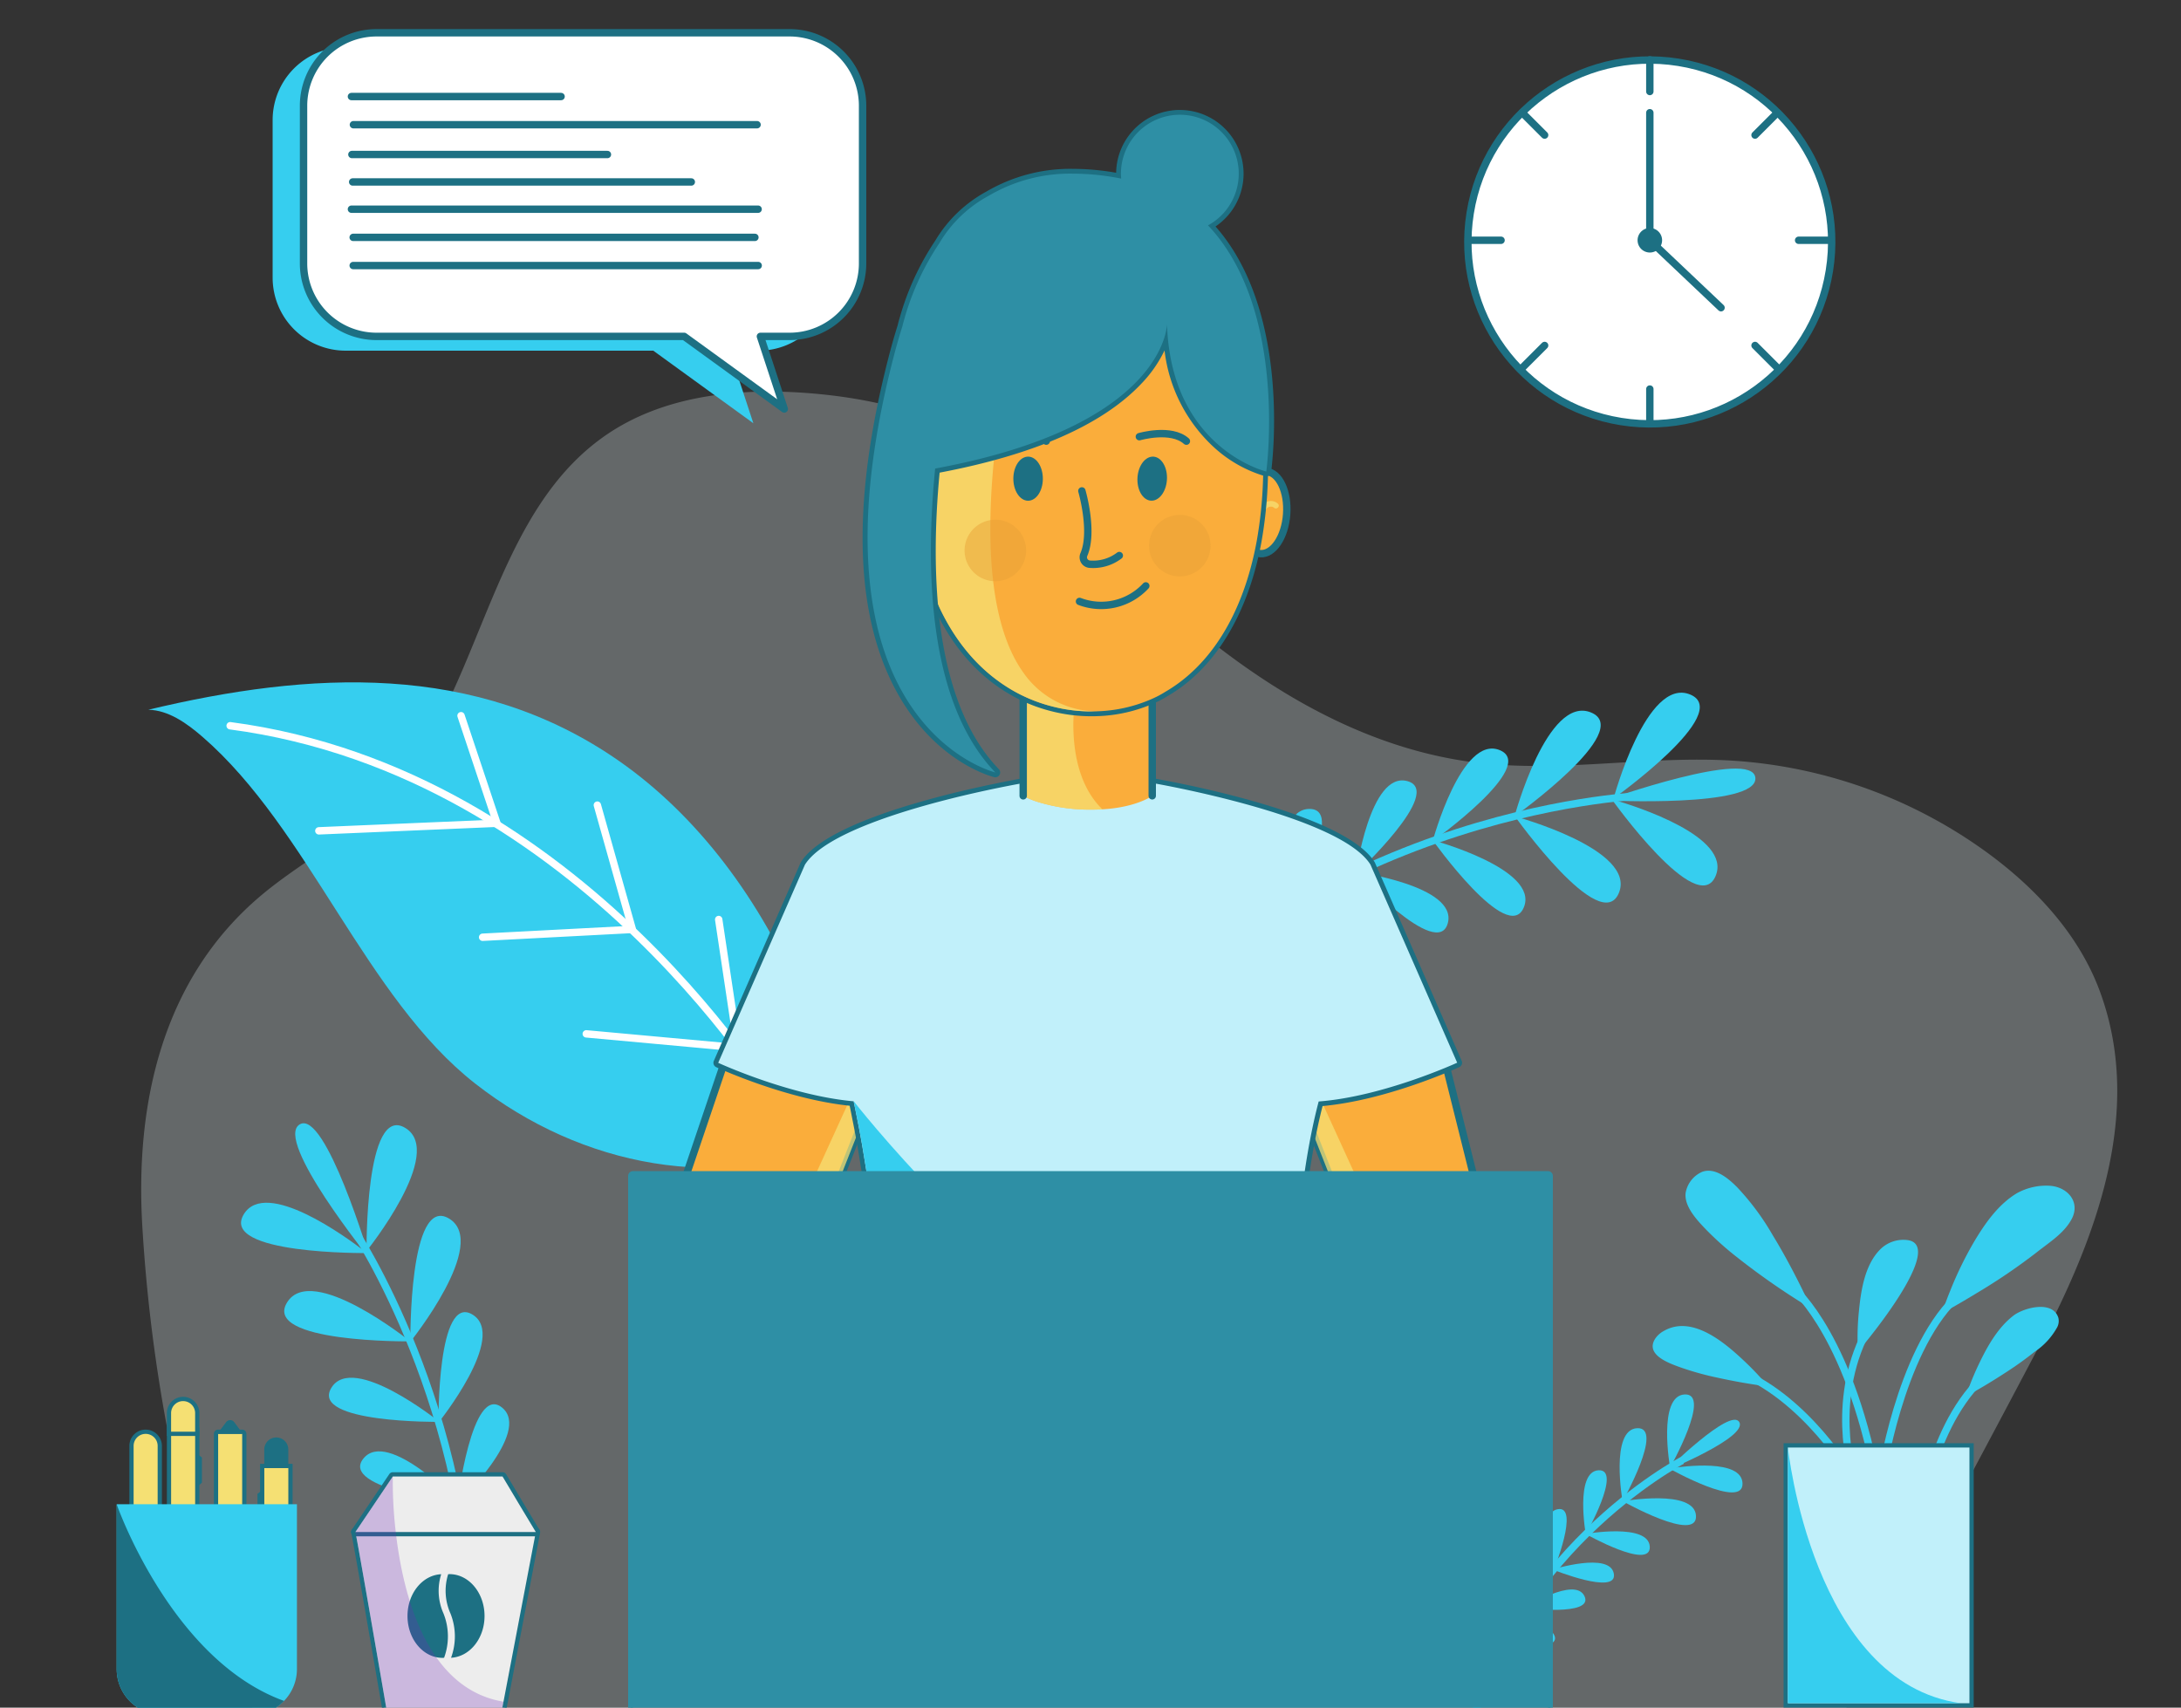 <svg xmlns="http://www.w3.org/2000/svg" xmlns:xlink="http://www.w3.org/1999/xlink" width="295" height="231" viewBox="0 0 295 231">
  <rect x="0" y="0" width="295" height="231" fill="#333333" stroke="none"/>
  <defs>
    <clipPath id="clip-path">
      <rect id="Rectángulo_415735" data-name="Rectángulo 415735" width="295" height="231" transform="translate(180 753)" fill="#fff" stroke="#707070" stroke-width="1" opacity="0.84"/>
    </clipPath>
  </defs>
  <g id="Enmascarar_grupo_1098856" data-name="Enmascarar grupo 1098856" transform="translate(-180 -753)" clip-path="url(#clip-path)">
    <g id="OBJECTS" transform="translate(62.067 701.199)">
      <g id="Grupo_1199878" data-name="Grupo 1199878" transform="translate(123.708 104.769)">
        <path id="Trazado_1043771" data-name="Trazado 1043771" d="M391.2,267.758q-9.528,17.875-19.108,35.722a11.341,11.341,0,0,1-3.271,4.292c-1.942,1.319-4.463,1.3-6.809,1.233q-19.067-.543-38.1-.709l-87.8-.8-39.394-.359c-8.59-.078-17.134.25-25.705.275-4.358.013-8.984-.821-12.207-3.755-2.68-2.441-4.023-5.986-5.188-9.418A219.11,219.11,0,0,1,142.4,236.957c-1-16.709,2.721-33.586,16.1-44.829,4.986-4.19,10.9-7.23,15.578-11.763,14.362-13.92,14.564-39.159,31.046-50.489,7.594-5.22,17.319-6.336,26.514-5.729,8.59.567,17.214,2.554,24.647,6.9,7.763,4.533,13.851,11.374,20.3,17.636,12.931,12.55,28.636,23.453,46.534,25.54,11.385,1.327,22.907-1,34.348-.3a65.508,65.508,0,0,1,34.778,12.672c6.437,4.77,12.1,10.929,14.892,18.438,6.106,16.406-.55,33.618-8.255,48.228Q395.06,260.514,391.2,267.758Z" transform="translate(-128.922 -123.997)" fill="#e9f9fd" opacity="0.27"/>
      </g>
      <g id="Grupo_1199898" data-name="Grupo 1199898" transform="translate(316.019 240.423)">
        <g id="Grupo_1199897" data-name="Grupo 1199897" transform="translate(1.428 0)">
          <g id="Grupo_1199896" data-name="Grupo 1199896">
            <g id="Grupo_1199879" data-name="Grupo 1199879" transform="translate(26.277 9.629)">
              <path id="Trazado_1043772" data-name="Trazado 1043772" d="M509.812,393.02s10.072,5.679,9.9,1.979c-.15-3.314-7.978-2.279-9.609-2.027C509.917,393,509.812,393.02,509.812,393.02Z" transform="translate(-509.812 -392.621)" fill="#36ceef"/>
            </g>
            <g id="Grupo_1199880" data-name="Grupo 1199880" transform="translate(25.978)">
              <path id="Trazado_1043773" data-name="Trazado 1043773" d="M509.693,385.815s5.679-10.072,1.979-9.9S509.693,385.815,509.693,385.815Z" transform="translate(-509.293 -375.908)" fill="#36ceef"/>
            </g>
            <g id="Grupo_1199881" data-name="Grupo 1199881" transform="translate(19.986 14.055)">
              <path id="Trazado_1043774" data-name="Trazado 1043774" d="M498.893,400.7s10.072,5.679,9.9,1.979S498.893,400.7,498.893,400.7Z" transform="translate(-498.893 -400.302)" fill="#36ceef"/>
            </g>
            <g id="Grupo_1199882" data-name="Grupo 1199882" transform="translate(19.555 4.564)">
              <path id="Trazado_1043775" data-name="Trazado 1043775" d="M498.545,393.737s5.679-10.072,1.979-9.9S498.545,393.737,498.545,393.737Z" transform="translate(-498.146 -383.83)" fill="#36ceef"/>
            </g>
            <g id="Grupo_1199883" data-name="Grupo 1199883" transform="translate(14.945 18.522)">
              <path id="Trazado_1043776" data-name="Trazado 1043776" d="M490.145,408.405s8.836,4.982,8.689,1.737S490.145,408.405,490.145,408.405Z" transform="translate(-490.145 -408.055)" fill="#36ceef"/>
            </g>
            <g id="Grupo_1199884" data-name="Grupo 1199884" transform="translate(14.628 10.263)">
              <path id="Trazado_1043777" data-name="Trazado 1043777" d="M489.945,402.412s4.982-8.836,1.737-8.689S489.945,402.412,489.945,402.412Z" transform="translate(-489.595 -393.721)" fill="#36ceef"/>
            </g>
            <g id="Grupo_1199885" data-name="Grupo 1199885" transform="translate(10.488 22.754)">
              <path id="Trazado_1043778" data-name="Trazado 1043778" d="M482.409,416.332s8.812,3.564,8.284.566S482.409,416.332,482.409,416.332Z" transform="translate(-482.409 -415.4)" fill="#36ceef"/>
            </g>
            <g id="Grupo_1199886" data-name="Grupo 1199886" transform="translate(9.695 15.504)">
              <path id="Trazado_1043779" data-name="Trazado 1043779" d="M481.964,411.124s3.564-8.812.566-8.284S481.964,411.124,481.964,411.124Z" transform="translate(-481.032 -402.817)" fill="#36ceef"/>
            </g>
            <g id="Grupo_1199889" data-name="Grupo 1199889" transform="translate(4.266 20.626)">
              <g id="Grupo_1199887" data-name="Grupo 1199887" transform="translate(2.393 5.768)">
                <path id="Trazado_1043780" data-name="Trazado 1043780" d="M475.763,424.229s9.434,1.165,8.149-1.6S475.763,424.229,475.763,424.229Z" transform="translate(-475.763 -421.717)" fill="#36ceef"/>
              </g>
              <g id="Grupo_1199888" data-name="Grupo 1199888">
                <path id="Trazado_1043781" data-name="Trazado 1043781" d="M474.122,419.976s1.165-9.434-1.6-8.149S474.122,419.976,474.122,419.976Z" transform="translate(-471.61 -411.707)" fill="#36ceef"/>
              </g>
            </g>
            <g id="Grupo_1199892" data-name="Grupo 1199892" transform="translate(1.682 26.834)">
              <g id="Grupo_1199890" data-name="Grupo 1199890" transform="translate(1.972 4.947)">
                <path id="Trazado_1043782" data-name="Trazado 1043782" d="M470.547,433.246s8.179,1.01,7.065-1.383S470.547,433.246,470.547,433.246Z" transform="translate(-470.547 -431.068)" fill="#36ceef"/>
              </g>
              <g id="Grupo_1199891" data-name="Grupo 1199891">
                <path id="Trazado_1043783" data-name="Trazado 1043783" d="M469.3,429.651s1.01-8.179-1.383-7.065S469.3,429.651,469.3,429.651Z" transform="translate(-467.125 -422.482)" fill="#36ceef"/>
              </g>
            </g>
            <g id="Grupo_1199895" data-name="Grupo 1199895" transform="translate(0 31.969)">
              <g id="Grupo_1199893" data-name="Grupo 1199893" transform="translate(1.646 4.195)">
                <path id="Trazado_1043784" data-name="Trazado 1043784" d="M467.063,440.533s6.986.863,6.034-1.181S467.063,440.533,467.063,440.533Z" transform="translate(-467.063 -438.673)" fill="#36ceef"/>
              </g>
              <g id="Grupo_1199894" data-name="Grupo 1199894">
                <path id="Trazado_1043785" data-name="Trazado 1043785" d="M466.066,437.516s.863-6.986-1.181-6.034S466.066,437.516,466.066,437.516Z" transform="translate(-464.206 -431.393)" fill="#36ceef"/>
              </g>
            </g>
          </g>
        </g>
        <path id="Trazado_1043786" data-name="Trazado 1043786" d="M509.035,388.767s11.079-4.531,9.911-6.586S509.035,388.767,509.035,388.767Z" transform="translate(-481.777 -378.433)" fill="#36ceef"/>
        <path id="Trazado_1043787" data-name="Trazado 1043787" d="M491.178,391.409s-24.376,12.7-29.451,40.031" transform="translate(-461.727 -382.478)" fill="none" stroke="#36ceef" stroke-miterlimit="10" stroke-width="1"/>
      </g>
      <g id="Grupo_1199909" data-name="Grupo 1199909" transform="translate(150.534 203.749)">
        <g id="Grupo_1199908" data-name="Grupo 1199908" transform="translate(0 0.259)">
          <g id="Grupo_1199907" data-name="Grupo 1199907">
            <g id="Grupo_1199899" data-name="Grupo 1199899" transform="translate(0 10.491)">
              <path id="Trazado_1043788" data-name="Trazado 1043788" d="M191.542,337.721s-19.988.213-16.652-5.252c2.987-4.9,13.984,3.194,16.244,4.934C191.4,337.6,191.542,337.721,191.542,337.721Z" transform="translate(-174.514 -330.916)" fill="#36ceef"/>
            </g>
            <g id="Grupo_1199900" data-name="Grupo 1199900" transform="translate(16.976)">
              <path id="Trazado_1043789" data-name="Trazado 1043789" d="M203.978,329.736s-.213-19.988,5.252-16.652S203.978,329.736,203.978,329.736Z" transform="translate(-203.977 -312.708)" fill="#36ceef"/>
            </g>
            <g id="Grupo_1199901" data-name="Grupo 1199901" transform="translate(5.844 22.436)">
              <path id="Trazado_1043790" data-name="Trazado 1043790" d="M201.684,358.453s-19.988.213-16.652-5.252S201.684,358.453,201.684,358.453Z" transform="translate(-184.656 -351.648)" fill="#36ceef"/>
            </g>
            <g id="Grupo_1199902" data-name="Grupo 1199902" transform="translate(22.903 12.264)">
              <path id="Trazado_1043791" data-name="Trazado 1043791" d="M214.265,351.022s-.213-19.988,5.252-16.652S214.265,351.022,214.265,351.022Z" transform="translate(-214.264 -333.994)" fill="#36ceef"/>
            </g>
            <g id="Grupo_1199903" data-name="Grupo 1199903" transform="translate(11.888 34.162)">
              <path id="Trazado_1043792" data-name="Trazado 1043792" d="M210.085,377.969s-17.535.187-14.609-4.608S210.085,377.969,210.085,377.969Z" transform="translate(-195.146 -371.999)" fill="#36ceef"/>
            </g>
            <g id="Grupo_1199904" data-name="Grupo 1199904" transform="translate(26.706 25.29)">
              <path id="Trazado_1043793" data-name="Trazado 1043793" d="M220.865,371.54s-.187-17.535,4.608-14.609S220.865,371.54,220.865,371.54Z" transform="translate(-220.864 -356.601)" fill="#36ceef"/>
            </g>
            <g id="Grupo_1199905" data-name="Grupo 1199905" transform="translate(16.107 44.115)">
              <path id="Trazado_1043794" data-name="Trazado 1043794" d="M215.931,396.3s-16.318-1.942-13.02-6.045S215.931,396.3,215.931,396.3Z" transform="translate(-202.47 -389.273)" fill="#36ceef"/>
            </g>
            <g id="Grupo_1199906" data-name="Grupo 1199906" transform="translate(29.254 37.751)">
              <path id="Trazado_1043795" data-name="Trazado 1043795" d="M225.287,391.69s1.942-16.318,6.045-13.02S225.287,391.69,225.287,391.69Z" transform="translate(-225.287 -378.229)" fill="#36ceef"/>
            </g>
          </g>
        </g>
        <path id="Trazado_1043796" data-name="Trazado 1043796" d="M197.358,330.649s-13.008-16.093-9.526-18.233S197.358,330.649,197.358,330.649Z" transform="translate(-179.908 -312.259)" fill="#36ceef"/>
        <path id="Trazado_1043797" data-name="Trazado 1043797" d="M201.065,337.318s16.117,24.187,15.924,56.559" transform="translate(-185.767 -322.879)" fill="none" stroke="#36ceef" stroke-linecap="round" stroke-linejoin="round" stroke-miterlimit="10" stroke-width="1"/>
      </g>
      <g id="Grupo_1199929" data-name="Grupo 1199929" transform="translate(264.011 145.502)">
        <g id="Grupo_1199928" data-name="Grupo 1199928" transform="translate(12.837)">
          <g id="Grupo_1199927" data-name="Grupo 1199927">
            <g id="Grupo_1199910" data-name="Grupo 1199910" transform="translate(59.091 14.419)">
              <path id="Trazado_1043798" data-name="Trazado 1043798" d="M496.3,236.19s11.6,16.278,14.053,10.363c2.2-5.3-10.818-9.419-13.555-10.221C496.48,236.238,496.3,236.19,496.3,236.19Z" transform="translate(-496.301 -236.19)" fill="#36ceef"/>
            </g>
            <g id="Grupo_1199911" data-name="Grupo 1199911" transform="translate(59.339)">
              <path id="Trazado_1043799" data-name="Trazado 1043799" d="M496.73,225.467s16.278-11.6,10.363-14.053S496.73,225.467,496.73,225.467Z" transform="translate(-496.73 -211.165)" fill="#36ceef"/>
            </g>
            <g id="Grupo_1199912" data-name="Grupo 1199912" transform="translate(45.997 16.733)">
              <path id="Trazado_1043800" data-name="Trazado 1043800" d="M473.574,240.206s11.6,16.278,14.053,10.363S473.574,240.206,473.574,240.206Z" transform="translate(-473.574 -240.206)" fill="#36ceef"/>
            </g>
            <g id="Grupo_1199913" data-name="Grupo 1199913" transform="translate(45.936 2.434)">
              <path id="Trazado_1043801" data-name="Trazado 1043801" d="M473.469,229.692s16.278-11.6,10.363-14.053S473.469,229.692,473.469,229.692Z" transform="translate(-473.469 -215.39)" fill="#36ceef"/>
            </g>
            <g id="Grupo_1199914" data-name="Grupo 1199914" transform="translate(34.866 19.952)">
              <path id="Trazado_1043802" data-name="Trazado 1043802" d="M454.256,245.793s10.178,14.281,12.329,9.091S454.256,245.793,454.256,245.793Z" transform="translate(-454.256 -245.793)" fill="#36ceef"/>
            </g>
            <g id="Grupo_1199915" data-name="Grupo 1199915" transform="translate(34.859 7.558)">
              <path id="Trazado_1043803" data-name="Trazado 1043803" d="M454.243,236.83s14.281-10.178,9.091-12.329S454.243,236.83,454.243,236.83Z" transform="translate(-454.243 -224.283)" fill="#36ceef"/>
            </g>
            <g id="Grupo_1199916" data-name="Grupo 1199916" transform="translate(24.358 24.218)">
              <path id="Trazado_1043804" data-name="Trazado 1043804" d="M436.018,253.2s11.181,12.043,12.554,6.961S436.018,253.2,436.018,253.2Z" transform="translate(-436.018 -253.197)" fill="#36ceef"/>
            </g>
            <g id="Grupo_1199917" data-name="Grupo 1199917" transform="translate(24.482 11.867)">
              <path id="Trazado_1043805" data-name="Trazado 1043805" d="M436.233,244.41s12.043-11.181,6.961-12.554S436.233,244.41,436.233,244.41Z" transform="translate(-436.233 -231.761)" fill="#36ceef"/>
            </g>
            <g id="Grupo_1199920" data-name="Grupo 1199920" transform="translate(14.437 15.726)">
              <g id="Grupo_1199918" data-name="Grupo 1199918" transform="translate(0.097 13.564)">
                <path id="Trazado_1043806" data-name="Trazado 1043806" d="M418.968,262.293s13.915,8.743,13.927,3.48S418.968,262.293,418.968,262.293Z" transform="translate(-418.968 -262.001)" fill="#36ceef"/>
              </g>
              <g id="Grupo_1199919" data-name="Grupo 1199919">
                <path id="Trazado_1043807" data-name="Trazado 1043807" d="M419.091,252.386s8.743-13.915,3.48-13.927S419.091,252.386,419.091,252.386Z" transform="translate(-418.799 -238.459)" fill="#36ceef"/>
              </g>
            </g>
            <g id="Grupo_1199923" data-name="Grupo 1199923" transform="translate(6.123 23.435)">
              <g id="Grupo_1199921" data-name="Grupo 1199921" transform="translate(0 11.601)">
                <path id="Trazado_1043808" data-name="Trazado 1043808" d="M404.37,272.226s12.064,7.58,12.075,3.016S404.37,272.226,404.37,272.226Z" transform="translate(-404.37 -271.973)" fill="#36ceef"/>
              </g>
              <g id="Grupo_1199922" data-name="Grupo 1199922" transform="translate(0.038)">
                <path id="Trazado_1043809" data-name="Trazado 1043809" d="M404.688,263.913s7.58-12.064,3.016-12.075S404.688,263.913,404.688,263.913Z" transform="translate(-404.435 -251.838)" fill="#36ceef"/>
              </g>
            </g>
            <g id="Grupo_1199926" data-name="Grupo 1199926" transform="translate(0 30.13)">
              <g id="Grupo_1199924" data-name="Grupo 1199924" transform="translate(0 9.833)">
                <path id="Trazado_1043810" data-name="Trazado 1043810" d="M393.743,280.739s10.3,6.474,10.312,2.576S393.743,280.739,393.743,280.739Z" transform="translate(-393.743 -280.523)" fill="#36ceef"/>
              </g>
              <g id="Grupo_1199925" data-name="Grupo 1199925" transform="translate(0.069)">
                <path id="Trazado_1043811" data-name="Trazado 1043811" d="M394.078,273.77s6.474-10.3,2.576-10.312S394.078,273.77,394.078,273.77Z" transform="translate(-393.862 -263.458)" fill="#36ceef"/>
              </g>
            </g>
          </g>
        </g>
        <path id="Trazado_1043812" data-name="Trazado 1043812" d="M494.7,233.287s20.667,1.033,20.345-3.042S494.7,233.287,494.7,233.287Z" transform="translate(-423.693 -218.718)" fill="#36ceef"/>
        <path id="Trazado_1043813" data-name="Trazado 1043813" d="M446.93,235.43s-47.473,2-75.466,41.067" transform="translate(-371.464 -221.449)" fill="none" stroke="#36ceef" stroke-miterlimit="10" stroke-width="1"/>
      </g>
      <g id="Grupo_1199933" data-name="Grupo 1199933" transform="translate(137.996 144.102)">
        <g id="Grupo_1199931" data-name="Grupo 1199931" transform="translate(0 0)">
          <g id="Grupo_1199930" data-name="Grupo 1199930">
            <path id="Trazado_1043814" data-name="Trazado 1043814" d="M247,270.655c.721-.313-5.256-17.875-5.644-18.8-5.8-13.873-14.45-25.166-24.926-32.477-19.354-13.506-41.961-12.129-63.674-6.936,2.692.065,5.129,1.759,7.331,3.67,14.407,12.5,22.05,35.309,36.9,46.917C211.39,274.281,230.2,277.89,247,270.655Z" transform="translate(-152.754 -208.735)" fill="#36ceef"/>
          </g>
        </g>
        <g id="Grupo_1199932" data-name="Grupo 1199932" transform="translate(11.067 4.512)">
          <path id="Trazado_1043815" data-name="Trazado 1043815" d="M246.537,271.169s-26.686-45.937-74.575-52.245" transform="translate(-171.962 -217.565)" fill="none" stroke="#fff" stroke-linecap="round" stroke-linejoin="round" stroke-miterlimit="10" stroke-width="1"/>
          <path id="Trazado_1043816" data-name="Trazado 1043816" d="M212.014,216.566l4.858,14.548-24.089,1.027" transform="translate(-180.786 -216.566)" fill="none" stroke="#fff" stroke-linecap="round" stroke-linejoin="round" stroke-miterlimit="10" stroke-width="1"/>
          <path id="Trazado_1043817" data-name="Trazado 1043817" d="M246.748,237.561l4.738,16.813-20.257,1.06" transform="translate(-197.081 -225.464)" fill="none" stroke="#fff" stroke-linecap="round" stroke-linejoin="round" stroke-miterlimit="10" stroke-width="1"/>
          <path id="Trazado_1043818" data-name="Trazado 1043818" d="M273.472,264.414l2.6,17.346-20.513-1.877" transform="translate(-207.391 -236.845)" fill="none" stroke="#fff" stroke-linecap="round" stroke-linejoin="round" stroke-miterlimit="10" stroke-width="1"/>
        </g>
      </g>
      <g id="Grupo_1199967" data-name="Grupo 1199967" transform="translate(205.897 66.671)">
        <g id="Grupo_1199965" data-name="Grupo 1199965" transform="translate(0 17.711)">
          <g id="Grupo_1199964" data-name="Grupo 1199964">
            <g id="Grupo_1199941" data-name="Grupo 1199941" transform="translate(0 72.672)">
              <g id="Grupo_1199935" data-name="Grupo 1199935" transform="translate(0 33.865)">
                <path id="Trazado_1043819" data-name="Trazado 1043819" d="M308.751,308.56l-3.729,9.467-24.615,62.528-2.558-9.267-2.728-28.544,10.521-31.1Z" transform="translate(-275.121 -308.56)" fill="#faad3b" stroke="#1d7083" stroke-miterlimit="10" stroke-width="1"/>
                <g id="Grupo_1199934" data-name="Grupo 1199934" transform="translate(2.728 8.917)" opacity="0.75">
                  <path id="Trazado_1043820" data-name="Trazado 1043820" d="M306.486,322.814l-24.615,62.528-2.558-9.267,24.575-53.811Z" transform="translate(-279.313 -322.264)" fill="#f5e073"/>
                </g>
              </g>
              <g id="Grupo_1199937" data-name="Grupo 1199937" transform="translate(84.03 33.865)">
                <path id="Trazado_1043821" data-name="Trazado 1043821" d="M437.92,353.837,434.668,370.2l-2.056,10.359L408,318.027l-3.737-9.467,23.109,3.084Z" transform="translate(-404.261 -308.56)" fill="#faad3b" stroke="#1d7083" stroke-miterlimit="10" stroke-width="1"/>
                <g id="Grupo_1199936" data-name="Grupo 1199936" transform="translate(3.737 8.917)" opacity="0.75">
                  <path id="Trazado_1043822" data-name="Trazado 1043822" d="M436.675,374.983l-2.056,10.359L410,322.814l2.6-.55Z" transform="translate(-410.004 -322.264)" fill="#f5e073"/>
                </g>
              </g>
              <g id="Grupo_1199940" data-name="Grupo 1199940" transform="translate(8.537)">
                <g id="Grupo_1199939" data-name="Grupo 1199939">
                  <g id="Grupo_1199938" data-name="Grupo 1199938">
                    <path id="Trazado_1043823" data-name="Trazado 1043823" d="M311.235,336.152a.325.325,0,0,1-.325-.325c0-.524-.013-1.052-.033-1.576l-.018-.777-.019-.458c-.012-.274-.023-.545-.04-.811-.033-.61-.066-1.216-.092-1.823-.077-1.082-.161-2.167-.259-3.238l-.014-.165c-.011-.118-.021-.234-.026-.353l-.02-.718-.016-.383c-.012-.28-.023-.556-.042-.837l-.1-1.819c-.071-1.086-.156-2.164-.253-3.241l-.078-.932-.11-1.046c-.035-.353-.066-.668-.1-.973l-.048-.439c-.041-.375-.081-.745-.128-1.115l-.051-.375-.118-.966c-.039-.315-.077-.625-.122-.929l-.025-.178c-.037-.259-.074-.515-.106-.766l-.181-1.228c-.028-.2-.056-.392-.09-.585-.046-.311-.092-.6-.143-.89-.137-.884-.281-1.741-.423-2.579-.039-.239-.077-.464-.122-.695-.09-.527-.186-1.039-.281-1.541l-.07-.375c-.071-.368-.142-.725-.214-1.082q-.228-1.178-.451-2.241c-8.581-.824-18.088-5.167-18.184-5.212a.325.325,0,0,1-.162-.426l11.732-26.8c2.652-4.23,13.125-7.488,21.447-9.484,4.178-.995,7.515-1.6,8.239-1.729a.315.315,0,0,1,.131-.03l8.6.782,8.845-.782a.329.329,0,0,1,.142.033c1.7.29,25.479,4.52,29.649,11.169l11.754,26.838a.325.325,0,0,1-.162.426c-.1.046-9.928,4.533-18.613,5.255-3.711,14.254-3.493,34.036-3.49,34.234a.325.325,0,0,1-.32.33l-8.172.124-12.318.2-14.355.221-1.7.02Z" transform="translate(-288.415 -256.69)" fill="#c1f0fa"/>
                    <path id="Trazado_1043824" data-name="Trazado 1043824" d="M347.59,257.166v.013c.085.013,25.325,4.353,29.515,11.036l11.732,26.8s-9.949,4.581-18.733,5.245c-3.826,14.478-3.559,34.545-3.559,34.545l-8.173.124-12.318.2-14.354.221-1.7.02-7.5.117-11.446.176c0-.527-.013-1.061-.033-1.588-.007-.28-.013-.56-.02-.826-.02-.417-.033-.826-.059-1.23-.033-.605-.065-1.21-.091-1.815-.078-1.093-.163-2.18-.26-3.253-.013-.169-.033-.332-.039-.5-.006-.241-.013-.488-.02-.716-.02-.416-.033-.82-.059-1.23l-.1-1.815c-.072-1.093-.156-2.173-.254-3.253-.026-.312-.052-.618-.078-.93-.039-.351-.072-.7-.111-1.054-.033-.325-.065-.657-.1-.976-.059-.527-.111-1.041-.176-1.555-.02-.13-.033-.254-.052-.384-.039-.325-.078-.638-.117-.957s-.078-.631-.124-.937-.091-.631-.13-.937-.091-.618-.137-.924-.085-.605-.137-.9-.091-.6-.143-.891c-.137-.878-.28-1.737-.423-2.577-.039-.241-.078-.469-.124-.7-.111-.651-.234-1.288-.351-1.913-.072-.371-.143-.729-.215-1.087-.169-.872-.338-1.7-.5-2.479-8.687-.768-18.317-5.206-18.317-5.206l11.732-26.8c2.616-4.164,13.443-7.431,21.226-9.3,4.672-1.113,8.251-1.731,8.283-1.737l.006-.013.2.02,8.381.761,8.875-.781m-17.452-.651a.638.638,0,0,0-.233.044c-.849.152-4.142.757-8.207,1.725-8.383,2.011-18.939,5.307-21.626,9.585a.711.711,0,0,0-.045.085l-11.732,26.8a.651.651,0,0,0,.323.852c.39.18,9.488,4.336,18.05,5.217q.2.956.4,2c.074.372.144.722.215,1.086l.074.389c.094.5.189,1,.275,1.51.047.243.085.464.123.7.144.841.286,1.7.422,2.573.053.3.1.588.142.888.035.2.062.4.09.587l.047.32.068.462.068.46c.032.249.07.517.109.789l.021.144c.046.3.083.611.122.924l.039.317.078.637c.012.079.02.139.027.2s.018.135.028.2c.044.35.084.714.124,1.084l.049.446c.036.3.066.6.1.894l.007.075c.02.181.038.355.055.529s.036.355.056.532l.039.467.038.446c.1,1.086.183,2.175.253,3.242l.1,1.808c.018.281.029.552.041.827l.018.4.014.521.005.182c.005.13.016.25.027.371l.014.163c.088.968.172,2.028.26,3.25.025.589.058,1.2.09,1.8.018.277.029.551.041.826l.018.4.019.811c.022.592.033,1.1.033,1.573a.651.651,0,0,0,.651.651h.01l11.446-.176,7.5-.117,1.7-.02,14.357-.221,12.318-.2,8.172-.124a.651.651,0,0,0,.641-.659c0-.2-.217-19.735,3.422-33.926,8.675-.781,18.089-5.078,18.492-5.264a.651.651,0,0,0,.324-.852l-11.732-26.8a.658.658,0,0,0-.045-.085c-4.234-6.751-27.965-10.989-29.85-11.313a.636.636,0,0,0-.221-.04.5.5,0,0,0-.053,0l-8.818.776-8.323-.756-.189-.019c-.023,0-.045,0-.066,0Z" transform="translate(-288.241 -256.515)" fill="#1d7083"/>
                  </g>
                </g>
              </g>
              <path id="Trazado_1043825" data-name="Trazado 1043825" d="M356.236,358.578l-14.354.221-1.7.02-18.942.293c0-.527-.013-1.061-.033-1.588-.006-.28-.013-.56-.02-.826-.019-.416-.033-.826-.059-1.23-.033-.605-.065-1.21-.091-1.815-.078-1.093-.163-2.18-.26-3.253-.013-.169-.032-.332-.039-.5-.007-.241-.013-.488-.02-.716-.02-.416-.033-.82-.059-1.23l-.1-1.815c-.072-1.093-.156-2.173-.254-3.253-.026-.312-.052-.618-.078-.93-.039-.351-.072-.7-.111-1.054-.033-.325-.065-.657-.1-.976-.059-.527-.111-1.041-.176-1.555-.02-.13-.033-.254-.052-.384-.039-.325-.078-.638-.117-.957s-.078-.631-.124-.937-.091-.631-.13-.937-.091-.618-.137-.924-.085-.605-.137-.9-.091-.6-.143-.891c-.137-.879-.28-1.737-.423-2.577-.039-.241-.078-.469-.124-.7-.111-.651-.234-1.288-.351-1.913-.072-.371-.143-.729-.215-1.087-.169-.872-.338-1.7-.5-2.479C317.39,323.675,335.792,347.354,356.236,358.578Z" transform="translate(-289.886 -279.975)" fill="#36ceef"/>
            </g>
            <g id="Grupo_1199963" data-name="Grupo 1199963" transform="translate(31.801)">
              <g id="Grupo_1199962" data-name="Grupo 1199962">
                <g id="Grupo_1199943" data-name="Grupo 1199943" transform="translate(18.632 55.367)">
                  <path id="Trazado_1043826" data-name="Trazado 1043826" d="M370.082,229.925v19.7s-2.063,1.549-6.728,1.828c-.456.026-.944.039-1.451.039a23.752,23.752,0,0,1-7.171-1,10.737,10.737,0,0,1-2.1-.865V232.02Z" transform="translate(-352.629 -229.922)" fill="#faad3b"/>
                  <g id="Grupo_1199942" data-name="Grupo 1199942" transform="translate(0.001 3.51)" opacity="0.75">
                    <path id="Trazado_1043827" data-name="Trazado 1043827" d="M363.353,253.339c-.456.026-.944.039-1.451.039a23.751,23.751,0,0,1-7.171-1,10.732,10.732,0,0,1-2.1-.865v-16.2l7,3.364S358.063,248.251,363.353,253.339Z" transform="translate(-352.63 -235.315)" fill="#f5e073"/>
                  </g>
                  <path id="Trazado_1043828" data-name="Trazado 1043828" d="M352.628,249.629V232.016l17.453-2.1v19.708" transform="translate(-352.628 -229.921)" fill="none" stroke="#1d7083" stroke-linecap="round" stroke-linejoin="round" stroke-miterlimit="10" stroke-width="1"/>
                </g>
                <g id="Grupo_1199961" data-name="Grupo 1199961">
                  <g id="Grupo_1199960" data-name="Grupo 1199960">
                    <g id="Grupo_1199946" data-name="Grupo 1199946" transform="translate(0 31.196)">
                      <path id="Trazado_1043829" data-name="Trazado 1043829" d="M330.326,198.108c.221,3.068-1.012,5.656-2.754,5.781s-3.332-2.26-3.552-5.328,1.012-5.656,2.754-5.782S330.105,195.039,330.326,198.108Z" transform="translate(-323.994 -192.774)" fill="#faad3b" stroke="#6a26a8" stroke-miterlimit="10" stroke-width="1"/>
                      <g id="Grupo_1199945" data-name="Grupo 1199945" transform="translate(1.09 3.996)">
                        <g id="Grupo_1199944" data-name="Grupo 1199944" opacity="0.75">
                          <path id="Trazado_1043830" data-name="Trazado 1043830" d="M325.783,199.283a1.413,1.413,0,0,1,1.73-.138,2.945,2.945,0,0,1,1.083,1.806.379.379,0,0,1-.729.2,2.96,2.96,0,0,0-.53-1.175.727.727,0,0,0-1.019-.159c-.349.34-.885-.195-.535-.535Z" transform="translate(-325.669 -198.915)" fill="#f5e073"/>
                        </g>
                      </g>
                    </g>
                    <g id="Grupo_1199949" data-name="Grupo 1199949" transform="translate(47.935 31.196)">
                      <path id="Trazado_1043831" data-name="Trazado 1043831" d="M397.687,198.108c-.221,3.068,1.013,5.656,2.754,5.781s3.332-2.26,3.552-5.328-1.012-5.656-2.754-5.782S397.908,195.039,397.687,198.108Z" transform="translate(-397.662 -192.774)" fill="#faad3b" stroke="#1d7083" stroke-miterlimit="10" stroke-width="1"/>
                      <g id="Grupo_1199948" data-name="Grupo 1199948" transform="translate(2.322 3.996)">
                        <g id="Grupo_1199947" data-name="Grupo 1199947" opacity="0.75">
                          <path id="Trazado_1043832" data-name="Trazado 1043832" d="M404.062,199.283a1.414,1.414,0,0,0-1.731-.138,2.945,2.945,0,0,0-1.083,1.806.379.379,0,0,0,.73.2,2.962,2.962,0,0,1,.53-1.175.727.727,0,0,1,1.019-.159c.349.34.885-.195.535-.535Z" transform="translate(-401.23 -198.915)" fill="#f5e073"/>
                        </g>
                      </g>
                    </g>
                    <g id="Grupo_1199959" data-name="Grupo 1199959" transform="translate(2.949)">
                      <g id="Grupo_1199952" data-name="Grupo 1199952">
                        <g id="Grupo_1199950" data-name="Grupo 1199950">
                          <path id="Trazado_1043833" data-name="Trazado 1043833" d="M353.629,208.988a21.56,21.56,0,0,1-5.533-.718,21.28,21.28,0,0,1-3.851-1.407c-.445-.211-.839-.415-1.2-.621a22.27,22.27,0,0,1-1.906-1.2c-5.426-3.8-9.229-10.088-11-18.189a54.142,54.142,0,0,1-1.095-11.707c-.027-1.006-.018-2,.027-2.94l0-.09.013-.023c.551-9.959,5.225-18.688,12.514-23.363.495-.321,1-.619,1.5-.885a19.909,19.909,0,0,1,9.163-2.5q.3-.009.61-.009a20.983,20.983,0,0,1,11.536,3.55c6.511,4.276,11.157,12.064,12.43,20.832l.034.325a32.394,32.394,0,0,1,.308,3.689c.014.872.014,1.728,0,2.564l-.038,1.209a58.153,58.153,0,0,1-.845,8.122c-1.766,9.671-6.217,17.01-12.534,20.669a13.322,13.322,0,0,1-1.661.893l-.2-.268.136.3-.077.034a20.153,20.153,0,0,1-7.645,1.73C354.088,208.984,353.858,208.988,353.629,208.988Z" transform="translate(-328.701 -145.005)" fill="#faad3b"/>
                          <path id="Trazado_1043834" data-name="Trazado 1043834" d="M352.7,145.482a20.552,20.552,0,0,1,11.358,3.5c6.331,4.158,10.99,11.673,12.285,20.607l.033.312a32.09,32.09,0,0,1,.306,3.663c.013.865.013,1.718,0,2.551-.013.4-.026.807-.039,1.2a57.526,57.526,0,0,1-.839,8.075c-1.822,9.982-6.331,16.944-12.376,20.445a13.213,13.213,0,0,1-1.633.878c-.046.02-.085.039-.13.059a19.831,19.831,0,0,1-7.529,1.7q-.34.011-.679.01a21.245,21.245,0,0,1-5.45-.707,20.9,20.9,0,0,1-3.794-1.386c-.4-.189-.794-.39-1.184-.612a22.13,22.13,0,0,1-1.881-1.184c-5.036-3.527-9.012-9.507-10.867-17.992a53.6,53.6,0,0,1-1.087-11.634c-.026-.983-.02-1.965.026-2.928,0-.013,0-.013.013-.033.534-10.047,5.368-18.694,12.37-23.184.482-.312.976-.605,1.477-.872a19.629,19.629,0,0,1,9.019-2.466c.2-.006.4-.009.6-.009m0-.651h0q-.309,0-.621.009a20.229,20.229,0,0,0-9.313,2.547c-.5.266-1.014.569-1.517.9-7.37,4.726-12.1,13.542-12.66,23.6a.7.7,0,0,0-.02.165c-.044.916-.053,1.918-.026,2.945a54.355,54.355,0,0,0,1.1,11.753c1.789,8.185,5.638,14.543,11.13,18.389a22.659,22.659,0,0,0,1.938,1.22c.368.208.768.415,1.221.631a21.626,21.626,0,0,0,3.909,1.428,21.89,21.89,0,0,0,5.615.728q.349,0,.7-.011a20.486,20.486,0,0,0,7.774-1.761l.072-.032.049-.022a13.841,13.841,0,0,0,1.729-.929c6.375-3.691,10.882-11.111,12.665-20.875a58.6,58.6,0,0,0,.85-8.168l.039-1.206c.014-.847.014-1.713,0-2.581a32.8,32.8,0,0,0-.312-3.745l-.03-.288c-1.287-8.885-5.987-16.757-12.575-21.084a21.31,21.31,0,0,0-11.715-3.6Z" transform="translate(-328.526 -144.831)" fill="#1d7083"/>
                        </g>
                        <path id="Trazado_1043835" data-name="Trazado 1043835" d="M364.825,196.818s1.605,5.479.278,8.587a.938.938,0,0,0,.761,1.324,5.839,5.839,0,0,0,4.023-1.169" transform="translate(-341.206 -162.991)" fill="none" stroke="#1d7083" stroke-linecap="round" stroke-linejoin="round" stroke-miterlimit="10" stroke-width="1"/>
                        <path id="Trazado_1043836" data-name="Trazado 1043836" d="M364.332,218.665a8.223,8.223,0,0,0,8.967-2.1" transform="translate(-341.033 -169.889)" fill="none" stroke="#1d7083" stroke-linecap="round" stroke-linejoin="round" stroke-miterlimit="10" stroke-width="1"/>
                        <path id="Trazado_1043837" data-name="Trazado 1043837" d="M376.774,185.318s4.293-1.256,6.362.608" transform="translate(-345.38 -158.829)" fill="none" stroke="#1d7083" stroke-linecap="round" stroke-linejoin="round" stroke-miterlimit="10" stroke-width="1"/>
                        <path id="Trazado_1043838" data-name="Trazado 1043838" d="M347.64,185.318s4.293-1.256,6.362.608" transform="translate(-335.203 -158.829)" fill="none" stroke="#1d7083" stroke-linecap="round" stroke-linejoin="round" stroke-miterlimit="10" stroke-width="1"/>
                        <g id="Grupo_1199951" data-name="Grupo 1199951" transform="translate(0.651 3.998)" opacity="0.75">
                          <path id="Trazado_1043839" data-name="Trazado 1043839" d="M354.483,210.624a21.277,21.277,0,0,1-6.13-.7,20.907,20.907,0,0,1-3.794-1.386c-.4-.189-.794-.39-1.184-.612a22.133,22.133,0,0,1-1.88-1.184c-5.036-3.527-9.012-9.507-10.867-17.992a53.6,53.6,0,0,1-1.087-11.634c-.026-.983-.02-1.965.026-2.928,0-.013,0-.013.013-.033.534-10.047,5.368-18.694,12.37-23.184l1.757,7.3s-8.628,33.784.852,47.077A12.162,12.162,0,0,0,354.483,210.624Z" transform="translate(-329.527 -150.975)" fill="#f5e073"/>
                        </g>
                      </g>
                      <g id="Grupo_1199958" data-name="Grupo 1199958" transform="translate(7.754 29.188)">
                        <g id="Grupo_1199953" data-name="Grupo 1199953" transform="translate(0 7.881)" opacity="0.49">
                          <path id="Trazado_1043840" data-name="Trazado 1043840" d="M387,206.92a4.161,4.161,0,1,1-3.091-5.007A4.161,4.161,0,0,1,387,206.92Z" transform="translate(-353.839 -201.8)" fill="#e8a137"/>
                          <path id="Trazado_1043841" data-name="Trazado 1043841" d="M348.654,207.923a4.161,4.161,0,1,1-3.091-5.007A4.161,4.161,0,0,1,348.654,207.923Z" transform="translate(-340.443 -202.15)" fill="#e8a137"/>
                        </g>
                        <g id="Grupo_1199957" data-name="Grupo 1199957" transform="translate(6.596)">
                          <g id="Grupo_1199956" data-name="Grupo 1199956">
                            <g id="Grupo_1199955" data-name="Grupo 1199955">
                              <g id="Grupo_1199954" data-name="Grupo 1199954">
                                <path id="Trazado_1043842" data-name="Trazado 1043842" d="M380.372,192.539c0,1.644-.9,3.034-2,3.106s-2-1.2-2-2.847.9-3.035,2-3.107S380.373,190.895,380.372,192.539Z" transform="translate(-359.59 -189.688)" fill="#1d7083"/>
                                <path id="Trazado_1043843" data-name="Trazado 1043843" d="M354.565,192.434c.088,1.642-.731,3.078-1.83,3.209s-2.061-1.094-2.149-2.736.731-3.078,1.831-3.21S354.478,190.792,354.565,192.434Z" transform="translate(-350.58 -189.687)" fill="#1d7083"/>
                              </g>
                            </g>
                          </g>
                        </g>
                      </g>
                    </g>
                  </g>
                </g>
              </g>
            </g>
          </g>
        </g>
        <g id="Grupo_1199966" data-name="Grupo 1199966" transform="translate(28.71 0)">
          <path id="Trazado_1043844" data-name="Trazado 1043844" d="M337.374,207.732a.347.347,0,0,1-.077-.009c-.295-.072-7.285-1.845-12.394-10.361-6.288-10.481-6.833-26.02-1.62-46.187.368-1.423.77-2.83,1.195-4.183.082-.336.176-.69.282-1.042a36.3,36.3,0,0,1,4.756-10.3,17.752,17.752,0,0,1,6.819-6.547,22.088,22.088,0,0,1,11.6-3.024,33.769,33.769,0,0,1,6.113.593c0-.089-.006-.178-.006-.269a8.291,8.291,0,1,1,12.615,7.075c10.531,11.542,7.72,33.047,7.691,33.265a.325.325,0,0,1-.322.281.3.3,0,0,1-.076-.009c-.124-.029-11.915-3.013-13.518-17.9-1.47,4.23-7.353,13.052-30.894,17.457-1.294,13.419-.919,31.26,8.076,40.61a.325.325,0,0,1,.047.388A.33.33,0,0,1,337.374,207.732Z" transform="translate(-319.417 -117.787)" fill="#2e8fa5"/>
          <path id="Trazado_1043845" data-name="Trazado 1043845" d="M362.154,118.264a7.966,7.966,0,0,1,3.808,14.963c10.878,11.483,7.884,33.3,7.884,33.3s-12.884-3.066-13.431-19.935c0,0-.053,13.745-31.358,19.533-1.288,13.1-1.135,31.468,8.141,41.11,0,0-26.626-6.435-13.776-56.15.381-1.474.779-2.857,1.19-4.166.087-.35.18-.7.283-1.047a35.965,35.965,0,0,1,4.712-10.207,17.33,17.33,0,0,1,6.695-6.441,21.689,21.689,0,0,1,11.452-2.991,33.444,33.444,0,0,1,6.277.63c.064.012.126.028.19.041-.019-.222-.034-.445-.034-.672a7.966,7.966,0,0,1,7.966-7.966m0-.651a8.626,8.626,0,0,0-8.616,8.5,33.708,33.708,0,0,0-5.783-.529,22.447,22.447,0,0,0-11.764,3.069,18.114,18.114,0,0,0-6.929,6.659,36.565,36.565,0,0,0-4.789,10.375c-.1.321-.189.668-.286,1.057-.425,1.353-.826,2.76-1.193,4.179-5.235,20.255-4.678,35.878,1.656,46.436,5.178,8.631,12.3,10.436,12.6,10.509a.65.65,0,0,0,.621-1.083c-8.855-9.2-9.268-26.788-8.009-40.109,12.867-2.436,22.048-6.487,27.291-12.04a17.182,17.182,0,0,0,3.13-4.488,21.157,21.157,0,0,0,6.828,13.229,17.531,17.531,0,0,0,6.788,3.785.659.659,0,0,0,.151.018.651.651,0,0,0,.645-.562c.122-.888,2.817-21.544-7.515-33.242a8.617,8.617,0,0,0-4.821-15.758Z" transform="translate(-319.243 -117.613)" fill="#1d7083"/>
        </g>
      </g>
      <g id="Grupo_1199968" data-name="Grupo 1199968" transform="translate(202.895 210.221)">
        <path id="Trazado_1043846" data-name="Trazado 1043846" d="M271.333,412.208a.325.325,0,0,1-.325-.325V339.05a.325.325,0,0,1,.325-.325H395.107a.325.325,0,0,1,.325.325v72.832a.325.325,0,0,1-.325.325Z" transform="translate(-270.683 -338.4)" fill="#2e8fa5"/>
        <path id="Trazado_1043847" data-name="Trazado 1043847" d="M394.932,338.876v72.832H271.159V338.876H394.932m0-.651H271.159a.651.651,0,0,0-.651.651v72.832a.651.651,0,0,0,.651.651H394.932a.651.651,0,0,0,.651-.651V338.876a.651.651,0,0,0-.651-.651Z" transform="translate(-270.508 -338.225)" fill="#2e8fa5"/>
      </g>
      <g id="Grupo_1199972" data-name="Grupo 1199972" transform="translate(165.426 250.953)">
        <g id="Grupo_1199969" data-name="Grupo 1199969" transform="translate(0 7.513)">
          <path id="Trazado_1043848" data-name="Trazado 1043848" d="M205.471,432.9a.288.288,0,0,1-.284-.239c-1.14-6.635-4.139-23.981-4.312-24.557a.3.3,0,0,1,.044-.258.288.288,0,0,1,.23-.119h24.407a.289.289,0,0,1,.283.342l-4.373,22.949a.3.3,0,0,1-.016.055l-.3,1.593a.288.288,0,0,1-.283.234H205.471Z" transform="translate(-200.573 -407.437)" fill="#ededed"/>
          <path id="Trazado_1043849" data-name="Trazado 1043849" d="M225.343,407.8,220.97,430.75h-.006l-.311,1.648h-15.4s-4.131-24.032-4.321-24.6h24.407m0-.576H200.936a.577.577,0,0,0-.546.761c.171.629,2.665,15.005,4.3,24.511a.577.577,0,0,0,.568.479h15.4a.577.577,0,0,0,.566-.47l.3-1.571a.558.558,0,0,0,.02-.077l4.373-22.949a.576.576,0,0,0-.566-.684Zm0,1.152h0Z" transform="translate(-200.36 -407.225)" fill="#1d7083"/>
        </g>
        <g id="Grupo_1199970" data-name="Grupo 1199970" transform="translate(7.625 13.784)">
          <path id="Trazado_1043850" data-name="Trazado 1043850" d="M218.462,423.436a7.486,7.486,0,0,1-.309-5.308c-2.533.113-4.559,2.6-4.559,5.652,0,3.127,2.121,5.663,4.739,5.663.071,0,.139-.009.21-.013A8.353,8.353,0,0,0,218.462,423.436Z" transform="translate(-213.594 -418.117)" fill="#1d7083"/>
          <path id="Trazado_1043851" data-name="Trazado 1043851" d="M227.806,423.772c0-3.127-2.121-5.663-4.739-5.663-.061,0-.119.008-.18.011a7.483,7.483,0,0,0,.309,5.308,8.348,8.348,0,0,1,.08,5.993C225.8,429.289,227.806,426.814,227.806,423.772Z" transform="translate(-217.386 -418.109)" fill="#1d7083"/>
        </g>
        <g id="Grupo_1199971" data-name="Grupo 1199971" transform="translate(0 0)">
          <path id="Trazado_1043852" data-name="Trazado 1043852" d="M201.148,402.775a.288.288,0,0,1-.239-.449l2.357-3.491,2.708-4.022a.288.288,0,0,1,.239-.127h14.842a.289.289,0,0,1,.247.14l2.4,4.022,2.1,3.491a.289.289,0,0,1-.247.437Z" transform="translate(-200.572 -394.397)" fill="#ededed"/>
          <path id="Trazado_1043853" data-name="Trazado 1043853" d="M220.843,394.761l2.4,4.022,2.1,3.492H200.937l2.357-3.492L206,394.761h14.842m0-.576H206a.575.575,0,0,0-.478.254l-2.708,4.022-2.356,3.491a.577.577,0,0,0,.478.9h24.407a.576.576,0,0,0,.494-.873l-2.1-3.492-2.4-4.021a.577.577,0,0,0-.495-.281Z" transform="translate(-200.361 -394.185)" fill="#1d7083"/>
        </g>
      </g>
      <g id="Grupo_1199979" data-name="Grupo 1199979" transform="translate(312.896 56.325)">
        <circle id="Elipse_13404" data-name="Elipse 13404" cx="24.615" cy="24.615" r="24.615" transform="matrix(0.158, -0.987, 0.987, 0.158, 0, 48.609)" fill="#fff" stroke="#1d7083" stroke-linecap="round" stroke-linejoin="round" stroke-miterlimit="10" stroke-width="1"/>
        <g id="Grupo_1199975" data-name="Grupo 1199975" transform="translate(3.786 3.572)">
          <g id="Grupo_1199973" data-name="Grupo 1199973" transform="translate(24.406)">
            <line id="Línea_625" data-name="Línea 625" y2="4.282" fill="#fff" stroke="#1d7083" stroke-linecap="round" stroke-linejoin="round" stroke-miterlimit="10" stroke-width="1"/>
            <line id="Línea_626" data-name="Línea 626" y2="4.282" transform="translate(0 44.53)" fill="#fff" stroke="#1d7083" stroke-linecap="round" stroke-linejoin="round" stroke-miterlimit="10" stroke-width="1"/>
          </g>
          <g id="Grupo_1199974" data-name="Grupo 1199974" transform="translate(0 24.406)">
            <line id="Línea_627" data-name="Línea 627" x2="4.282" fill="#fff" stroke="#1d7083" stroke-linecap="round" stroke-linejoin="round" stroke-miterlimit="10" stroke-width="1"/>
            <line id="Línea_628" data-name="Línea 628" x2="4.282" transform="translate(44.53)" fill="#fff" stroke="#1d7083" stroke-linecap="round" stroke-linejoin="round" stroke-miterlimit="10" stroke-width="1"/>
          </g>
        </g>
        <g id="Grupo_1199978" data-name="Grupo 1199978" transform="translate(10.934 10.72)">
          <g id="Grupo_1199976" data-name="Grupo 1199976">
            <line id="Línea_629" data-name="Línea 629" x2="3.028" y2="3.028" fill="#fff" stroke="#1d7083" stroke-linecap="round" stroke-linejoin="round" stroke-miterlimit="10" stroke-width="1"/>
            <line id="Línea_630" data-name="Línea 630" x2="3.028" y2="3.028" transform="translate(31.487 31.487)" fill="#fff" stroke="#1d7083" stroke-linecap="round" stroke-linejoin="round" stroke-miterlimit="10" stroke-width="1"/>
          </g>
          <g id="Grupo_1199977" data-name="Grupo 1199977">
            <line id="Línea_631" data-name="Línea 631" y1="3.028" x2="3.028" transform="translate(0 31.487)" fill="#fff" stroke="#1d7083" stroke-linecap="round" stroke-linejoin="round" stroke-miterlimit="10" stroke-width="1"/>
            <line id="Línea_632" data-name="Línea 632" y1="3.028" x2="3.028" transform="translate(31.487)" fill="#fff" stroke="#1d7083" stroke-linecap="round" stroke-linejoin="round" stroke-miterlimit="10" stroke-width="1"/>
          </g>
        </g>
        <path id="Trazado_1043854" data-name="Trazado 1043854" d="M505.675,103.73a1.658,1.658,0,1,1-1.658-1.659A1.658,1.658,0,0,1,505.675,103.73Z" transform="translate(-475.824 -75.752)" fill="#1d7083"/>
        <path id="Trazado_1043855" data-name="Trazado 1043855" d="M505.235,75V92.256l9.631,9.123" transform="translate(-477.044 -64.278)" fill="none" stroke="#1d7083" stroke-linecap="round" stroke-linejoin="round" stroke-miterlimit="10" stroke-width="1"/>
      </g>
      <path id="Trazado_1043856" data-name="Trazado 1043856" d="M221.388,425.647l-.311,1.648h-15.4s-4.131-24.032-4.321-24.6l2.357-3.492,2.708-4.022a58.353,58.353,0,0,0,.4,7.513C207.784,411.145,210.971,423.919,221.388,425.647Z" transform="translate(-35.358 -143.655)" fill="#7229b5" opacity="0.27"/>
      <g id="Grupo_1199991" data-name="Grupo 1199991" transform="translate(341.474 210.168)">
        <g id="Grupo_1199981" data-name="Grupo 1199981" transform="translate(30.898 2.018)">
          <path id="Trazado_1043857" data-name="Trazado 1043857" d="M559.533,377.827s2.444-16.958,9.983-24.394" transform="translate(-559.533 -338.146)" fill="none" stroke="#36ceef" stroke-miterlimit="10" stroke-width="1"/>
          <g id="Grupo_1199980" data-name="Grupo 1199980" transform="translate(8.219)">
            <path id="Trazado_1043858" data-name="Trazado 1043858" d="M573.8,344.162c.12-.065.244-.72.288-.844q.4-1.138.859-2.256a48.513,48.513,0,0,1,3.253-6.649c1.463-2.453,3.256-5,5.753-6.494a8.189,8.189,0,0,1,4.479-1c2.4.182,4.135,2.22,2.917,4.506-1.016,1.909-3.016,3.141-4.664,4.446a80.014,80.014,0,0,1-8.1,5.519C577.009,342.35,575.419,343.287,573.8,344.162Z" transform="translate(-573.798 -326.901)" fill="#36ceef"/>
          </g>
        </g>
        <g id="Grupo_1199983" data-name="Grupo 1199983" transform="translate(35.992 18.421)">
          <path id="Trazado_1043859" data-name="Trazado 1043859" d="M568.373,392.869s.957-13.217,8.5-20.654" transform="translate(-568.373 -362.509)" fill="none" stroke="#36ceef" stroke-miterlimit="10" stroke-width="1"/>
          <g id="Grupo_1199982" data-name="Grupo 1199982" transform="translate(6.356)">
            <path id="Trazado_1043860" data-name="Trazado 1043860" d="M579.4,367.476c.179-.1.372-1.06.441-1.245q.583-1.549,1.293-3.045c1.147-2.41,2.573-4.993,4.728-6.647,1.362-1.045,5.284-2.129,6.062.294a1.848,1.848,0,0,1-.141,1.264,9.544,9.544,0,0,1-3.1,3.369,47.451,47.451,0,0,1-4.1,2.921C582.9,365.479,581.173,366.522,579.4,367.476Z" transform="translate(-579.404 -355.37)" fill="#36ceef"/>
          </g>
        </g>
        <g id="Grupo_1199985" data-name="Grupo 1199985" transform="translate(4.441 0)">
          <path id="Trazado_1043861" data-name="Trazado 1043861" d="M539.205,351.264s7.784,6.625,11.378,27.459" transform="translate(-524.46 -335.208)" fill="none" stroke="#36ceef" stroke-miterlimit="10" stroke-width="1"/>
          <g id="Grupo_1199984" data-name="Grupo 1199984">
            <path id="Trazado_1043862" data-name="Trazado 1043862" d="M530.656,342.084c-.162-.1-.32-.7-.4-.864q-.539-1.153-1.109-2.291c-1.161-2.328-2.4-4.621-3.757-6.842a34.325,34.325,0,0,0-4.817-6.48c-1.144-1.143-2.927-2.686-4.686-2.068a3.82,3.82,0,0,0-2.258,2.861c-.224,1.844,1.59,3.734,2.777,4.972a41.775,41.775,0,0,0,4.108,3.675,98.1,98.1,0,0,0,8.289,5.878C529.419,341.318,530.033,341.709,530.656,342.084Z" transform="translate(-513.614 -323.398)" fill="#36ceef"/>
          </g>
        </g>
        <g id="Grupo_1199987" data-name="Grupo 1199987" transform="translate(26.122 9.343)">
          <path id="Trazado_1043863" data-name="Trazado 1043863" d="M552.451,382.263s-3.344-9.808,1.1-19.422" transform="translate(-551.243 -349.458)" fill="none" stroke="#36ceef" stroke-miterlimit="10" stroke-width="1"/>
          <g id="Grupo_1199986" data-name="Grupo 1199986" transform="translate(1.585)">
            <path id="Trazado_1043864" data-name="Trazado 1043864" d="M554.048,354.746a34.685,34.685,0,0,1,.134-5.475c.271-2.777.777-6.167,2.794-8.271a4.426,4.426,0,0,1,3.721-1.355c4.917.571-3.893,11.676-5.1,13.2C555.091,353.485,554.579,354.123,554.048,354.746Z" transform="translate(-553.994 -339.614)" fill="#36ceef"/>
          </g>
        </g>
        <g id="Grupo_1199989" data-name="Grupo 1199989" transform="translate(0 21.005)">
          <path id="Trazado_1043865" data-name="Trazado 1043865" d="M540.918,384.845s-6.554-11.518-16.56-14.984" transform="translate(-513.727 -364.096)" fill="none" stroke="#36ceef" stroke-miterlimit="10" stroke-width="1"/>
          <g id="Grupo_1199988" data-name="Grupo 1199988">
            <path id="Trazado_1043866" data-name="Trazado 1043866" d="M521.539,368.037c-.2-.025-.732-.856-.864-1q-1.107-1.237-2.315-2.38c-2.659-2.511-7.118-6.383-10.992-4.11a3.265,3.265,0,0,0-1.128,1.028c-1.41,2.219,2.007,3.365,3.524,3.911a39.806,39.806,0,0,0,4.975,1.372c2.241.491,4.509.888,6.784,1.181Z" transform="translate(-505.906 -359.855)" fill="#36ceef"/>
          </g>
        </g>
        <g id="Grupo_1199990" data-name="Grupo 1199990" transform="translate(17.707 36.863)">
          <path id="Trazado_1043889" data-name="Trazado 1043889" d="M0,0H25.137V35.17H0Z" transform="translate(0.288 0.288)" fill="#c1f0fa"/>
          <path id="Trazado_1043867" data-name="Trazado 1043867" d="M561.777,387.953v34.594H537.215V387.953h24.562m.576-.576H536.639v35.747h25.714V387.377Z" transform="translate(-536.639 -387.377)" fill="#1d7083"/>
        </g>
        <path id="Trazado_1043868" data-name="Trazado 1043868" d="M561.044,422.971h-23.4V388.377S540.947,420.217,561.044,422.971Z" transform="translate(-519.355 -350.938)" fill="#36ceef"/>
      </g>
      <g id="Grupo_1200002" data-name="Grupo 1200002" transform="translate(133.719 240.754)">
        <g id="Grupo_1199993" data-name="Grupo 1199993" transform="translate(13.143 3.148)">
          <g id="Grupo_1199992" data-name="Grupo 1199992" transform="translate(0 1.285)">
            <path id="Trazado_1043869" data-name="Trazado 1043869" d="M170.555,407.7a1.9,1.9,0,0,1-.2-.01,1.982,1.982,0,0,1-1.718-2V384.964a.288.288,0,0,1,.288-.288h3.251a.288.288,0,0,1,.288.288v20.819a1.914,1.914,0,0,1-1.913,1.914Z" transform="translate(-168.353 -384.388)" fill="#f5e073"/>
            <path id="Trazado_1043870" data-name="Trazado 1043870" d="M171.969,384.753v20.818a1.625,1.625,0,0,1-1.793,1.617,1.69,1.69,0,0,1-1.458-1.71V384.752h3.251m0-.575h-3.251a.576.576,0,0,0-.576.576v20.726a2.273,2.273,0,0,0,1.977,2.283c.075.008.151.012.225.012a2.2,2.2,0,0,0,2.2-2.2V384.754a.576.576,0,0,0-.576-.577Z" transform="translate(-168.141 -384.177)" fill="#1d7083"/>
          </g>
          <path id="Trazado_1043871" data-name="Trazado 1043871" d="M171.311,382.218a.68.68,0,0,0-1.088,0l-1.082,1.443v.148h3.251v-.148Z" transform="translate(-168.565 -381.946)" fill="#1d7083"/>
        </g>
        <g id="Grupo_1199997" data-name="Grupo 1199997" transform="translate(6.781 0)">
          <path id="Trazado_1043872" data-name="Trazado 1043872" d="M163.742,389.528l.918.683v3.412l-.918.819Z" transform="translate(-159.914 -382.012)" fill="#1d7083"/>
          <g id="Grupo_1199996" data-name="Grupo 1199996">
            <g id="Grupo_1199994" data-name="Grupo 1199994" transform="translate(0 4.142)">
              <path id="Trazado_1043873" data-name="Trazado 1043873" d="M159.513,403.051a1.916,1.916,0,0,1-1.913-1.914V384.173h3.828v16.964A1.917,1.917,0,0,1,159.513,403.051Z" transform="translate(-157.311 -383.884)" fill="#f5e073"/>
              <path id="Trazado_1043874" data-name="Trazado 1043874" d="M160.927,384.248v16.676a1.625,1.625,0,1,1-3.251,0V384.248h3.251m.576-.576h-4.4v17.252a2.2,2.2,0,1,0,4.4,0V383.672Z" transform="translate(-157.099 -383.672)" fill="#1d7083"/>
            </g>
            <g id="Grupo_1199995" data-name="Grupo 1199995" transform="translate(0.001)">
              <path id="Trazado_1043875" data-name="Trazado 1043875" d="M157.6,381.7v-2.8a1.913,1.913,0,0,1,3.827,0v2.8Z" transform="translate(-157.311 -376.695)" fill="#f5e073"/>
              <path id="Trazado_1043876" data-name="Trazado 1043876" d="M159.3,377.059a1.626,1.626,0,0,1,1.625,1.626V381.2h-3.251v-2.516a1.626,1.626,0,0,1,1.626-1.626m0-.576a2.2,2.2,0,0,0-2.2,2.2v3.092h4.4v-3.092a2.205,2.205,0,0,0-2.2-2.2Z" transform="translate(-157.1 -376.483)" fill="#1d7083"/>
            </g>
          </g>
        </g>
        <g id="Grupo_1199998" data-name="Grupo 1199998" transform="translate(1.708 4.433)">
          <path id="Trazado_1043877" data-name="Trazado 1043877" d="M150.708,407.7a1.915,1.915,0,0,1-1.913-1.913V386.591a1.913,1.913,0,0,1,3.827,0v19.193A1.916,1.916,0,0,1,150.708,407.7Z" transform="translate(-148.507 -384.389)" fill="#f5e073"/>
          <path id="Trazado_1043878" data-name="Trazado 1043878" d="M150.5,384.753a1.625,1.625,0,0,1,1.625,1.625v19.193a1.625,1.625,0,1,1-3.251,0V386.379a1.625,1.625,0,0,1,1.625-1.625m0-.576a2.2,2.2,0,0,0-2.2,2.2v19.193a2.2,2.2,0,0,0,4.4,0V386.379a2.2,2.2,0,0,0-2.2-2.2Z" transform="translate(-148.295 -384.177)" fill="#1d7083"/>
        </g>
        <g id="Grupo_1200001" data-name="Grupo 1200001" transform="translate(19.04 5.495)">
          <path id="Trazado_1043879" data-name="Trazado 1043879" d="M179.293,398.065l-.918.682v3.412l.918.819Z" transform="translate(-178.375 -391.125)" fill="#1d7083"/>
          <g id="Grupo_1200000" data-name="Grupo 1200000" transform="translate(0.342)">
            <g id="Grupo_1199999" data-name="Grupo 1199999" transform="translate(0 3.565)">
              <path id="Trazado_1043880" data-name="Trazado 1043880" d="M181.381,411.587a1.916,1.916,0,0,1-1.913-1.913V392.709H183.3v16.964A1.916,1.916,0,0,1,181.381,411.587Z" transform="translate(-179.18 -392.42)" fill="#f5e073"/>
              <path id="Trazado_1043881" data-name="Trazado 1043881" d="M182.8,392.784V409.46a1.626,1.626,0,0,1-1.625,1.626h0a1.626,1.626,0,0,1-1.625-1.626V392.784H182.8m.576-.576h-4.4V409.46a2.2,2.2,0,1,0,4.4,0V392.208Z" transform="translate(-178.968 -392.208)" fill="#1d7083"/>
            </g>
            <path id="Trazado_1043882" data-name="Trazado 1043882" d="M181.593,386.02h0a1.626,1.626,0,0,1,1.626,1.626v2.516h-3.251v-2.516A1.625,1.625,0,0,1,181.593,386.02Z" transform="translate(-179.392 -386.02)" fill="#1d7083"/>
          </g>
        </g>
        <path id="Trazado_1043883" data-name="Trazado 1043883" d="M169.708,401.7v22.3a6.194,6.194,0,0,1-6.188,6.188h-12a6.19,6.19,0,0,1-6.194-6.188V401.7Z" transform="translate(-145.33 -387.173)" fill="#36ceef"/>
        <path id="Trazado_1043884" data-name="Trazado 1043884" d="M167.968,428.307a6.167,6.167,0,0,1-4.448,1.89h-12a6.19,6.19,0,0,1-6.194-6.188v-22.3S152.659,422.77,167.968,428.307Z" transform="translate(-145.33 -387.173)" fill="#1d7083"/>
      </g>
      <g id="Grupo_1200006" data-name="Grupo 1200006" transform="translate(154.809 56.235)">
        <path id="Trazado_1043887" data-name="Trazado 1043887" d="M247.676,59.585H191.81a9.875,9.875,0,0,0-9.875,9.875V90.781a9.875,9.875,0,0,0,9.875,9.875h41.61l13.537,9.819-3.227-9.819h3.945a9.875,9.875,0,0,0,9.875-9.875V69.46A9.875,9.875,0,0,0,247.676,59.585Z" transform="translate(-181.935 -57.655)" fill="#36ceef"/>
        <path id="Trazado_1043888" data-name="Trazado 1043888" d="M254.932,56.235H199.066a9.875,9.875,0,0,0-9.875,9.875V87.431a9.875,9.875,0,0,0,9.875,9.875h41.61l13.537,9.819-3.227-9.819h3.945a9.875,9.875,0,0,0,9.875-9.875V66.11A9.874,9.874,0,0,0,254.932,56.235Z" transform="translate(-185.01 -56.235)" fill="#fff" stroke="#1d7083" stroke-linecap="round" stroke-linejoin="round" stroke-miterlimit="10" stroke-width="1"/>
        <g id="Grupo_1200005" data-name="Grupo 1200005" transform="translate(10.659 8.625)">
          <g id="Grupo_1200004" data-name="Grupo 1200004" transform="translate(0 15.24)">
            <line id="Línea_633" data-name="Línea 633" x2="55.007" fill="none" stroke="#1d7083" stroke-linecap="round" stroke-linejoin="round" stroke-miterlimit="10" stroke-width="1"/>
          </g>
          <line id="Línea_634" data-name="Línea 634" x2="28.356" fill="none" stroke="#1d7083" stroke-linecap="round" stroke-linejoin="round" stroke-miterlimit="10" stroke-width="1"/>
          <line id="Línea_635" data-name="Línea 635" x2="34.561" transform="translate(0.063 7.841)" fill="none" stroke="#1d7083" stroke-linecap="round" stroke-linejoin="round" stroke-miterlimit="10" stroke-width="1"/>
          <line id="Línea_636" data-name="Línea 636" x2="45.804" transform="translate(0.167 11.555)" fill="none" stroke="#1d7083" stroke-linecap="round" stroke-linejoin="round" stroke-miterlimit="10" stroke-width="1"/>
          <line id="Línea_637" data-name="Línea 637" x2="54.337" transform="translate(0.235 19.051)" fill="none" stroke="#1d7083" stroke-linecap="round" stroke-linejoin="round" stroke-miterlimit="10" stroke-width="1"/>
          <line id="Línea_638" data-name="Línea 638" x2="54.778" transform="translate(0.238 22.861)" fill="none" stroke="#1d7083" stroke-linecap="round" stroke-linejoin="round" stroke-miterlimit="10" stroke-width="1"/>
          <line id="Línea_639" data-name="Línea 639" x2="54.597" transform="translate(0.267 3.81)" fill="none" stroke="#1d7083" stroke-linecap="round" stroke-linejoin="round" stroke-miterlimit="10" stroke-width="1"/>
        </g>
      </g>
    </g>
  </g>
</svg>
